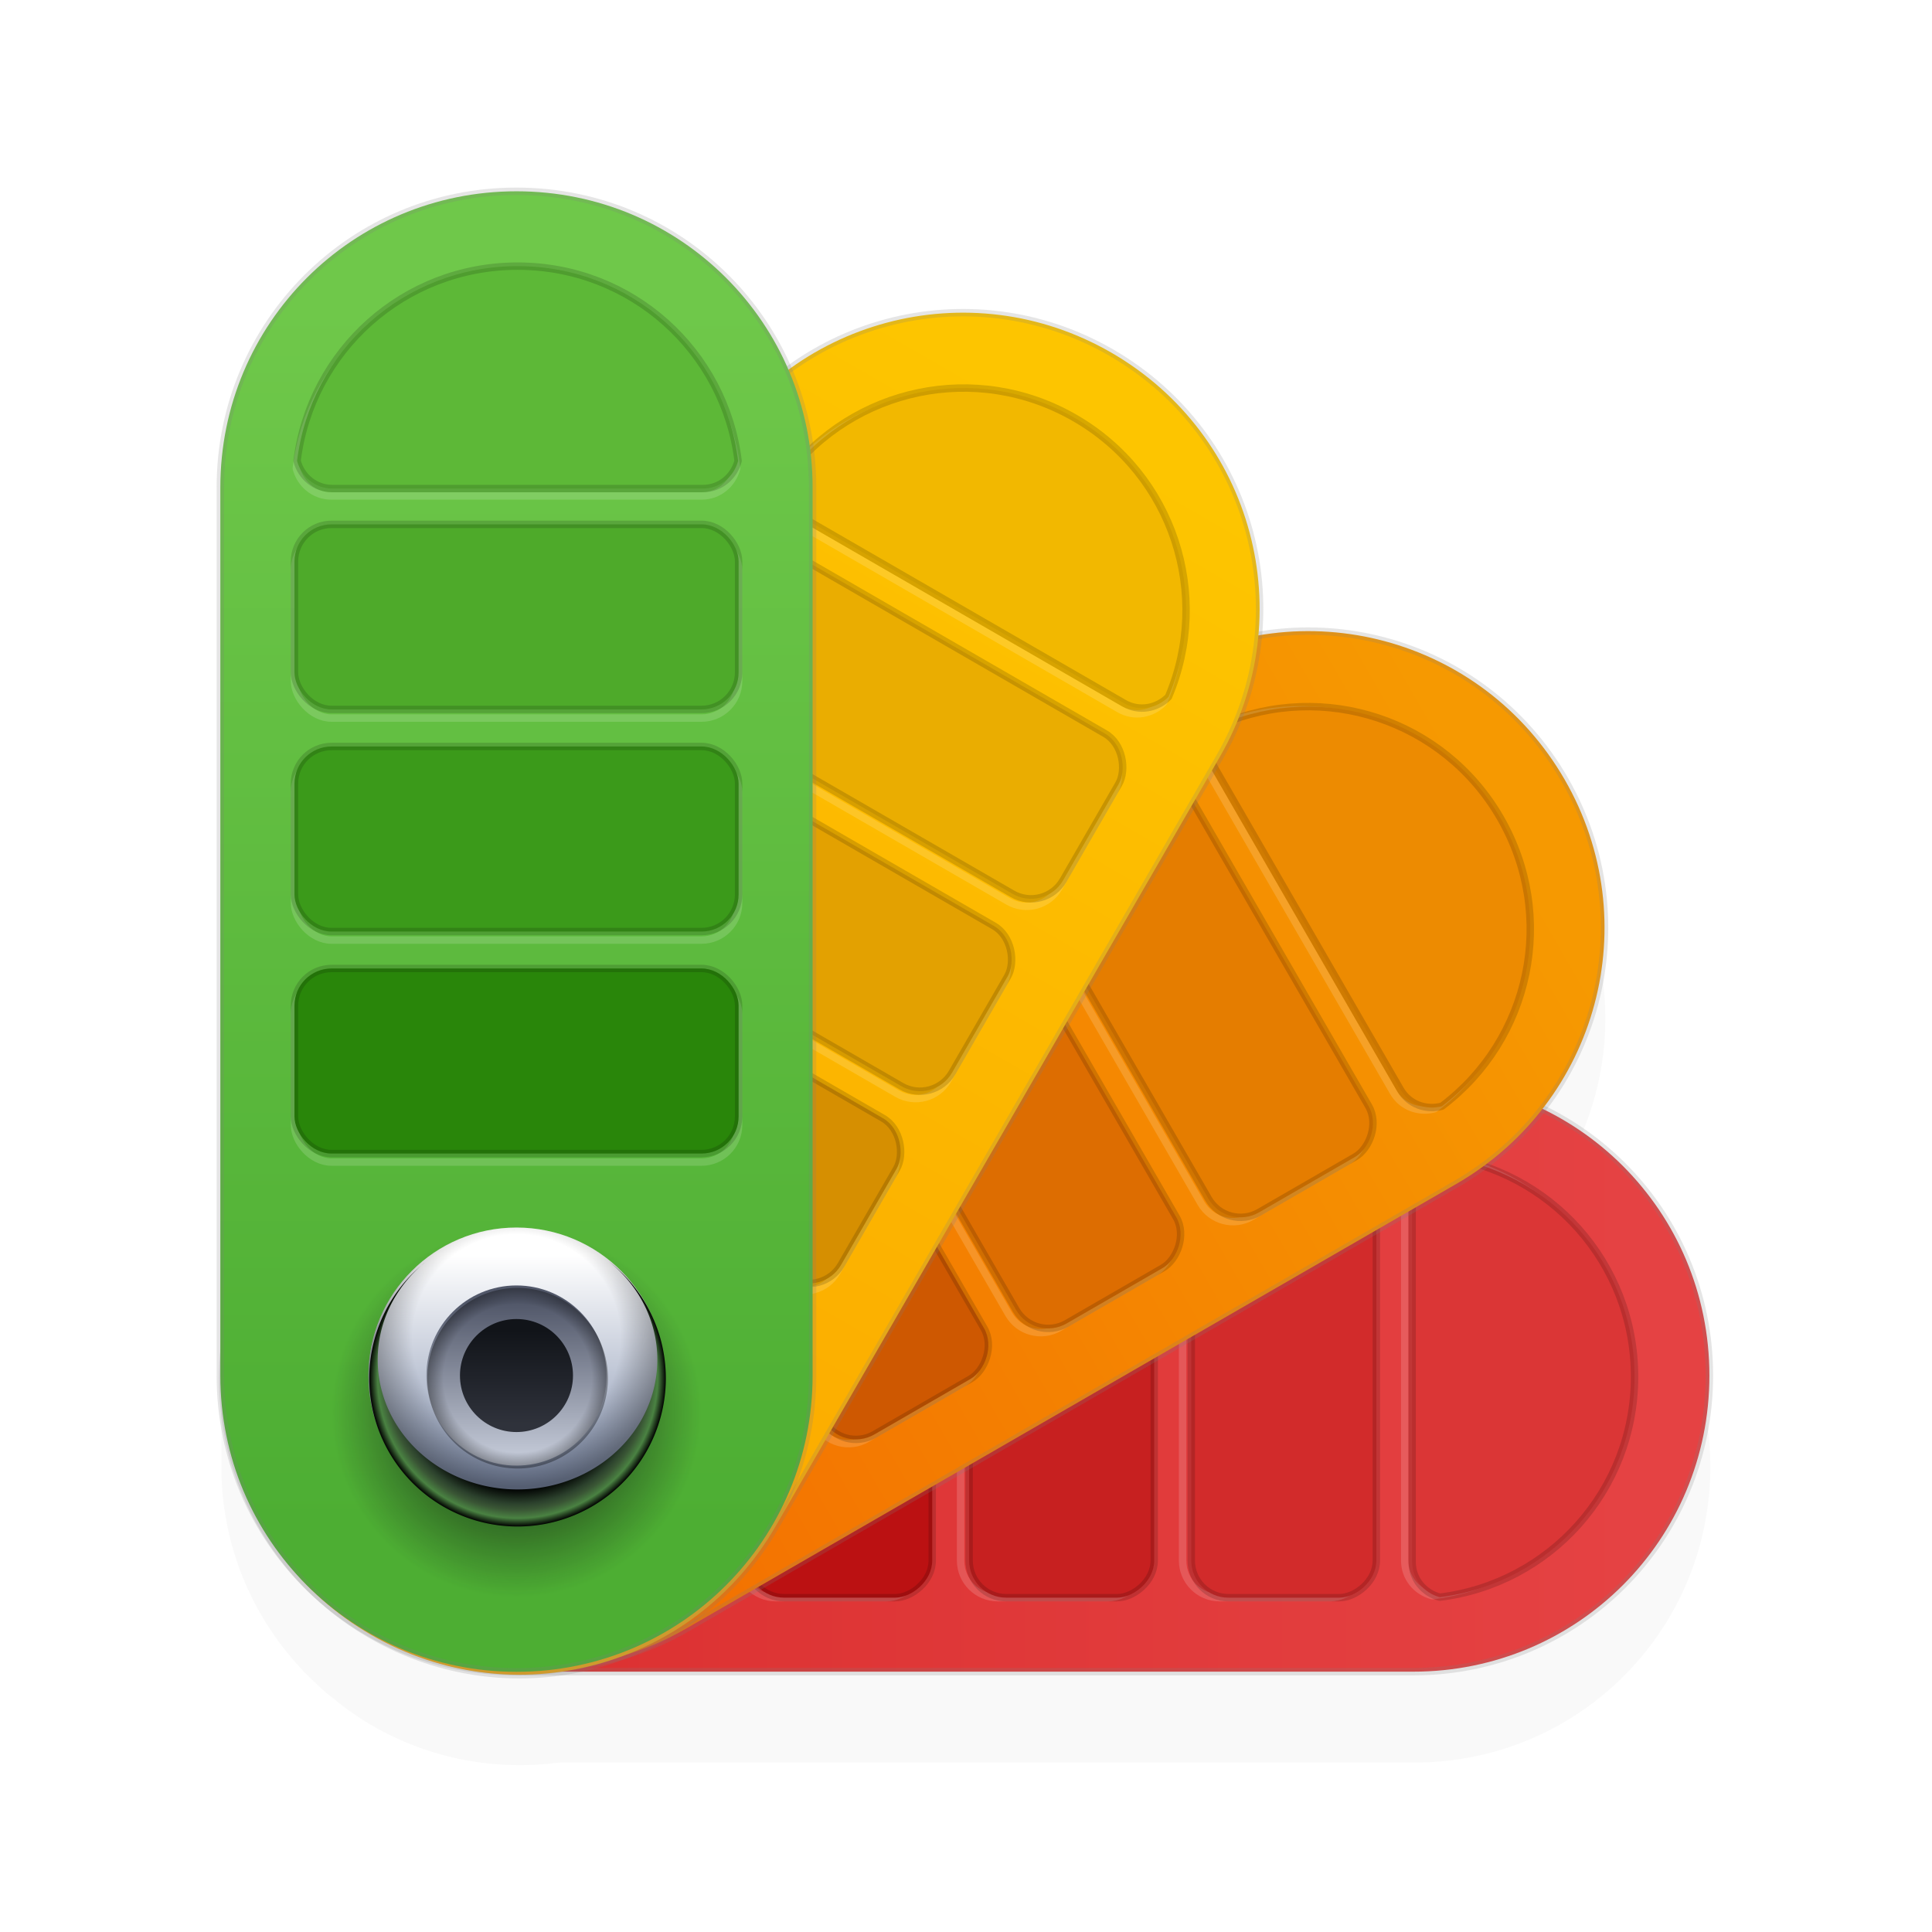 <?xml version="1.0" encoding="UTF-8" standalone="no"?>
<svg
   xmlns:dc="http://purl.org/dc/elements/1.1/"
   xmlns:cc="http://creativecommons.org/ns#"
   xmlns:rdf="http://www.w3.org/1999/02/22-rdf-syntax-ns#"
   xmlns:svg="http://www.w3.org/2000/svg"
   xmlns="http://www.w3.org/2000/svg"
   xmlns:sodipodi="http://sodipodi.sourceforge.net/DTD/sodipodi-0.dtd"
   xmlns:inkscape="http://www.inkscape.org/namespaces/inkscape"
   width="64"
   height="64"
   version="1.1"
   viewBox="0 0 16.933 16.933"
   id="svg210"
   sodipodi:docname="sk1-color-picker.svg"
   inkscape:version="1.0.1 (3bc2e813f5, 2020-09-07)">
  <g
     id="g1000"
     transform="matrix(1.226,0,0,1.226,-2.285,-2.216)">
    <path
       transform="rotate(90,4.963,12.296)"
       d="m -3.509,11.696 c 0,1.173 0.944,2.117 2.117,2.117 h 6.35 c 0.559,0 1.064,-0.216 1.442,-0.567 0.007,-0.006 0.014,-0.012 0.021,-0.019 0.033,-0.031 0.063,-0.064 0.094,-0.097 0.023,-0.024 0.046,-0.048 0.067,-0.073 0.01,-0.012 0.019,-0.024 0.028,-0.036 0.073,-0.089 0.141,-0.183 0.2,-0.285 0.244,-0.422 0.324,-0.891 0.265,-1.338 v -6.113 c 0,-1.173 -0.944,-2.117 -2.117,-2.117 -0.842,0 -1.563,0.488 -1.905,1.196 -0.659,-0.513 -1.586,-0.605 -2.356,-0.161 -0.792,0.457 -1.174,1.342 -1.027,2.192 -0.796,-0.073 -1.598,0.309 -2.025,1.049 -0.434,0.752 -0.357,1.653 0.124,2.308 -0.753,0.324 -1.277,1.07 -1.277,1.944 z"
       filter="url(#filter1275)"
       opacity="0.15"
       id="path96" />
    <g
       stroke-linecap="round"
       stroke-linejoin="round"
       id="g208">
      <path
         d="m 14.084,11.641 c 0,1.173 -0.944,2.117 -2.117,2.117 H 5.617 c -1.173,0 -2.117,-0.944 -2.117,-2.117 0,-1.173 0.944,-2.117 2.117,-2.117 h 6.35 c 1.173,0 2.117,0.944 2.117,2.117 z"
         fill="url(#linearGradient1250)"
         stroke="#7f7f7f"
         stroke-opacity="0.2"
         stroke-width="0.053"
         id="path98"
         style="fill:url(#linearGradient1250)" />
      <g
         transform="rotate(90,5.19,12.069)"
         stroke-opacity="0.15"
         id="g118">
        <g
           stroke-width="0.053"
           id="g114">
          <rect
             x="3.175"
             y="8.792"
             width="3.175"
             height="1.323"
             rx="0.265"
             ry="0.265"
             fill="none"
             stroke="#fdfdfd"
             id="rect100" />
          <rect
             x="3.175"
             y="7.205"
             width="3.175"
             height="1.323"
             rx="0.265"
             ry="0.265"
             fill="none"
             stroke="#fdfdfd"
             id="rect102" />
          <rect
             x="3.175"
             y="8.731"
             width="3.175"
             height="1.323"
             rx="0.265"
             ry="0.265"
             fill="#bb1112"
             stroke="#000000"
             id="rect104" />
          <rect
             x="3.175"
             y="5.618"
             width="3.175"
             height="1.323"
             rx="0.265"
             ry="0.265"
             fill="none"
             stroke="#fdfdfd"
             id="rect106" />
          <rect
             x="3.175"
             y="7.144"
             width="3.175"
             height="1.323"
             rx="0.265"
             ry="0.265"
             fill="#c72020"
             stroke="#000000"
             id="rect108" />
          <path
             d="m 4.762,3.766 c -0.812,0 -1.477,0.605 -1.574,1.39 0.03,0.113 0.128,0.197 0.251,0.197 h 2.646 c 0.123,0 0.221,-0.084 0.251,-0.197 C 6.24,4.37 5.575,3.766 4.762,3.766 Z"
             fill="none"
             stroke="#fdfdfd"
             id="path110" />
          <rect
             x="3.175"
             y="5.556"
             width="3.175"
             height="1.323"
             rx="0.265"
             ry="0.265"
             fill="#d22b2b"
             stroke="#000000"
             id="rect112" />
        </g>
        <path
           transform="scale(0.265)"
           d="m 18,14 c -3.071,0 -5.583,2.285 -5.949,5.254 0.114,0.427 0.485,0.746 0.949,0.746 h 10 c 0.464,0 0.835,-0.319 0.949,-0.746 C 23.583,16.285 21.071,14 18,14 Z"
           fill="#db3636"
           stroke="#000000"
           stroke-width="0.2"
           id="path116" />
      </g>
      <g
         transform="rotate(60,5.264,12.454)"
         id="g142">
        <path
           d="m 4.762,3.175 c 1.173,0 2.117,0.944 2.117,2.117 v 6.35 c 0,1.173 -0.944,2.117 -2.117,2.117 -1.173,0 -2.117,-0.944 -2.117,-2.117 V 5.292 c 0,-1.173 0.944,-2.117 2.117,-2.117 z"
           fill="url(#linearGradient1242)"
           stroke="#7f7f7f"
           stroke-opacity="0.2"
           stroke-width="0.053"
           id="path120"
           style="fill:url(#linearGradient1242)" />
        <g
           stroke-opacity="0.15"
           id="g140">
          <g
             stroke-width="0.053"
             id="g136">
            <rect
               x="3.175"
               y="8.792"
               width="3.175"
               height="1.323"
               rx="0.265"
               ry="0.265"
               fill="none"
               stroke="#fdfdfd"
               id="rect122" />
            <rect
               x="3.175"
               y="7.205"
               width="3.175"
               height="1.323"
               rx="0.265"
               ry="0.265"
               fill="none"
               stroke="#fdfdfd"
               id="rect124" />
            <rect
               x="3.175"
               y="8.731"
               width="3.175"
               height="1.323"
               rx="0.265"
               ry="0.265"
               fill="#ce5801"
               stroke="#000000"
               id="rect126" />
            <rect
               x="3.175"
               y="5.618"
               width="3.175"
               height="1.323"
               rx="0.265"
               ry="0.265"
               fill="none"
               stroke="#fdfdfd"
               id="rect128" />
            <rect
               x="3.175"
               y="7.144"
               width="3.175"
               height="1.323"
               rx="0.265"
               ry="0.265"
               fill="#dd6d01"
               stroke="#000000"
               id="rect130" />
            <path
               d="m 4.762,3.766 c -0.812,0 -1.477,0.605 -1.574,1.39 0.03,0.113 0.128,0.197 0.251,0.197 h 2.646 c 0.123,0 0.221,-0.084 0.251,-0.197 C 6.24,4.37 5.575,3.766 4.762,3.766 Z"
               fill="none"
               stroke="#fdfdfd"
               id="path132" />
            <rect
               x="3.175"
               y="5.556"
               width="3.175"
               height="1.323"
               rx="0.265"
               ry="0.265"
               fill="#e57d00"
               stroke="#000000"
               id="rect134" />
          </g>
          <path
             transform="scale(0.265)"
             d="m 18,14 c -3.071,0 -5.583,2.285 -5.949,5.254 0.114,0.427 0.485,0.746 0.949,0.746 h 10 c 0.464,0 0.835,-0.319 0.949,-0.746 C 23.583,16.285 21.071,14 18,14 Z"
             fill="#ed8b01"
             stroke="#000000"
             stroke-width="0.2"
             id="path138" />
        </g>
      </g>
      <g
         transform="rotate(30,5.133,13.168)"
         id="g166">
        <path
           d="m 4.762,3.175 c 1.173,0 2.117,0.944 2.117,2.117 v 6.35 c 0,1.173 -0.944,2.117 -2.117,2.117 -1.173,0 -2.117,-0.944 -2.117,-2.117 V 5.292 c 0,-1.173 0.944,-2.117 2.117,-2.117 z"
           fill="url(#linearGradient1234)"
           stroke="#7f7f7f"
           stroke-opacity="0.2"
           stroke-width="0.053"
           id="path144"
           style="fill:url(#linearGradient1234)" />
        <g
           stroke-opacity="0.15"
           id="g164">
          <g
             stroke-width="0.053"
             id="g160">
            <rect
               x="3.175"
               y="8.792"
               width="3.175"
               height="1.323"
               rx="0.265"
               ry="0.265"
               fill="none"
               stroke="#fdfdfd"
               id="rect146" />
            <rect
               x="3.175"
               y="7.205"
               width="3.175"
               height="1.323"
               rx="0.265"
               ry="0.265"
               fill="none"
               stroke="#fdfdfd"
               id="rect148" />
            <rect
               x="3.175"
               y="8.731"
               width="3.175"
               height="1.323"
               rx="0.265"
               ry="0.265"
               fill="#d68f01"
               stroke="#000000"
               id="rect150" />
            <rect
               x="3.175"
               y="5.618"
               width="3.175"
               height="1.323"
               rx="0.265"
               ry="0.265"
               fill="none"
               stroke="#fdfdfd"
               id="rect152" />
            <rect
               x="3.175"
               y="7.144"
               width="3.175"
               height="1.323"
               rx="0.265"
               ry="0.265"
               fill="#e3a101"
               stroke="#000000"
               id="rect154" />
            <path
               d="m 4.762,3.766 c -0.812,0 -1.477,0.605 -1.574,1.39 0.03,0.113 0.128,0.197 0.251,0.197 h 2.646 c 0.123,0 0.221,-0.084 0.251,-0.197 C 6.24,4.37 5.575,3.766 4.762,3.766 Z"
               fill="none"
               stroke="#fdfdfd"
               id="path156" />
            <rect
               x="3.175"
               y="5.556"
               width="3.175"
               height="1.323"
               rx="0.265"
               ry="0.265"
               fill="#eaad01"
               stroke="#000000"
               id="rect158" />
          </g>
          <path
             transform="scale(0.265)"
             d="m 18,14 c -3.071,0 -5.583,2.285 -5.949,5.254 0.114,0.427 0.485,0.746 0.949,0.746 h 10 c 0.464,0 0.835,-0.319 0.949,-0.746 C 23.583,16.285 21.071,14 18,14 Z"
             fill="#f2b800"
             stroke="#000000"
             stroke-width="0.2"
             id="path162" />
        </g>
      </g>
      <g
         transform="translate(0.794)"
         id="g190">
        <path
           d="m 4.762,3.175 c 1.173,0 2.117,0.944 2.117,2.117 v 6.35 c 0,1.173 -0.944,2.117 -2.117,2.117 -1.173,0 -2.117,-0.944 -2.117,-2.117 V 5.292 c 0,-1.173 0.944,-2.117 2.117,-2.117 z"
           fill="url(#linearGradient1226)"
           stroke="#7f7f7f"
           stroke-opacity="0.2"
           stroke-width="0.053"
           id="path168"
           style="fill:url(#linearGradient1226)" />
        <g
           stroke-opacity="0.15"
           id="g188">
          <g
             stroke-width="0.053"
             id="g184">
            <rect
               x="3.175"
               y="8.792"
               width="3.175"
               height="1.323"
               rx="0.265"
               ry="0.265"
               fill="none"
               stroke="#fdfdfd"
               id="rect170" />
            <rect
               x="3.175"
               y="7.205"
               width="3.175"
               height="1.323"
               rx="0.265"
               ry="0.265"
               fill="none"
               stroke="#fdfdfd"
               id="rect172" />
            <rect
               x="3.175"
               y="8.731"
               width="3.175"
               height="1.323"
               rx="0.265"
               ry="0.265"
               fill="#29860a"
               stroke="#000000"
               id="rect174" />
            <rect
               x="3.175"
               y="5.618"
               width="3.175"
               height="1.323"
               rx="0.265"
               ry="0.265"
               fill="none"
               stroke="#fdfdfd"
               id="rect176" />
            <rect
               x="3.175"
               y="7.144"
               width="3.175"
               height="1.323"
               rx="0.265"
               ry="0.265"
               fill="#3b9a1a"
               stroke="#000000"
               id="rect178" />
            <path
               d="m 4.762,3.766 c -0.812,0 -1.477,0.605 -1.574,1.39 0.03,0.113 0.128,0.197 0.251,0.197 h 2.646 c 0.123,0 0.221,-0.084 0.251,-0.197 C 6.24,4.37 5.575,3.766 4.762,3.766 Z"
               fill="none"
               stroke="#fdfdfd"
               id="path180" />
            <rect
               x="3.175"
               y="5.556"
               width="3.175"
               height="1.323"
               rx="0.265"
               ry="0.265"
               fill="#4eaa2a"
               stroke="#000000"
               id="rect182" />
          </g>
          <path
             transform="scale(0.265)"
             d="m 18,14 c -3.071,0 -5.583,2.285 -5.949,5.254 0.114,0.427 0.485,0.746 0.949,0.746 h 10 c 0.464,0 0.835,-0.319 0.949,-0.746 C 23.583,16.285 21.071,14 18,14 Z"
             fill="#5db837"
             stroke="#000000"
             stroke-width="0.2"
             id="path186" />
        </g>
      </g>
      <g
         transform="translate(0.794)"
         id="g206">
        <circle
           cx="4.762"
           cy="11.906"
           r="1.323"
           fill="url(#radialGradient1076)"
           stroke-width="1.016"
           id="circle192"
           style="fill:url(#radialGradient1076)" />
        <circle
           cx="4.762"
           cy="11.641"
           r="1.058"
           fill="url(#linearGradient921)"
           stroke-width="0.813"
           id="circle194"
           style="fill:url(#linearGradient921)" />
        <circle
           cx="4.762"
           cy="11.641"
           r="1.058"
           fill="url(#radialGradient1043)"
           opacity="0.35"
           stroke-width="0.813"
           id="circle196"
           style="fill:url(#radialGradient1043)" />
        <circle
           cx="4.762"
           cy="11.641"
           r="0.644"
           fill="url(#linearGradient925)"
           stroke-width="0.495"
           id="circle198"
           style="fill:url(#linearGradient925)" />
        <circle
           cx="4.762"
           cy="11.641"
           r="0.404"
           fill="url(#linearGradient929)"
           stroke-width="0.31"
           id="circle200"
           style="fill:url(#linearGradient929)" />
        <path
           transform="scale(0.265)"
           d="M 17.939,40 A 4,4 0 0 0 17.894,40.002 3.771,3.5 0 0 1 18,40 4,4 0 0 0 17.939,40 Z m -0.045,0.002 a 4,4 0 0 0 -0.166,0.008 3.771,3.5 0 0 1 0.166,-0.008 z m -2.293,0.797 a 4,4 0 0 0 -0.125,0.1 3.771,3.5 0 0 1 0.125,-0.1 z m -0.125,0.1 a 4,4 0 0 0 -1.477,3.102 4,4 0 0 0 4,4 4,4 0 0 0 4,-4 4,4 0 0 0 -1.555,-3.164 3.771,3.5 0 0 1 1.326,2.664 3.771,3.5 0 0 1 -3.772,3.5 3.771,3.5 0 0 1 -3.772,-3.5 3.771,3.5 0 0 1 1.248,-2.602 z"
           fill="url(#radialGradient981)"
           filter="url(#filter1037)"
           stroke-width="3.073"
           id="path202"
           style="fill:url(#radialGradient981)" />
        <path
           transform="scale(0.265)"
           d="m 17.98,41.564 a 2.435,2.435 0 0 0 -2.416,2.436 2.435,2.435 0 0 0 2.436,2.436 2.435,2.435 0 0 0 2.436,-2.436 2.435,2.435 0 0 0 -2.436,-2.436 2.435,2.435 0 0 0 -0.02,0 z m -0.029,0.436 a 2,2 0 0 1 0.049,0 2,2 0 0 1 2,2 2,2 0 0 1 -2,2 2,2 0 0 1 -2,-2 2,2 0 0 1 1.951,-2 z"
           fill="url(#radialGradient1057)"
           opacity="0.35"
           stroke-width="1.87"
           id="path204"
           style="fill:url(#radialGradient1057)" />
      </g>
    </g>
  </g>
  <sodipodi:namedview
     pagecolor="#ffffff"
     bordercolor="#666666"
     borderopacity="1"
     objecttolerance="10"
     gridtolerance="10"
     guidetolerance="10"
     inkscape:pageopacity="0"
     inkscape:pageshadow="2"
     inkscape:window-width="1920"
     inkscape:window-height="968"
     id="namedview212"
     showgrid="false"
     inkscape:zoom="6.2109375"
     inkscape:cx="17.125326"
     inkscape:cy="39.834154"
     inkscape:window-x="0"
     inkscape:window-y="36"
     inkscape:window-maximized="1"
     inkscape:current-layer="svg210"
     inkscape:document-rotation="0" />
  <defs
     id="defs80">
    <linearGradient
       id="linearGradient862-3"
       x1="7.937"
       x2="7.937"
       y1="15.081"
       y2="1.852"
       gradientTransform="matrix(1 0 0 1 3.7616e-5 .008)"
       gradientUnits="userSpaceOnUse">
      <stop
         stop-color="#f1efeb"
         offset="0"
         id="stop2" />
      <stop
         stop-color="#fdfcfc"
         offset="1"
         id="stop4" />
    </linearGradient>
    <linearGradient
       id="linearGradient921"
       x1="4.716"
       x2="4.716"
       y1="12.46"
       y2="10.806"
       gradientTransform="translate(0.032,-0.025)"
       gradientUnits="userSpaceOnUse">
      <stop
         stop-color="#8290ae"
         offset="0"
         id="stop7" />
      <stop
         stop-color="#fff"
         offset="1"
         id="stop9" />
    </linearGradient>
    <linearGradient
       id="linearGradient925"
       x1="4.716"
       x2="4.716"
       y1="12.56"
       y2="10.806"
       gradientTransform="matrix(0.609,0,0,0.609,1.883,4.54)"
       gradientUnits="userSpaceOnUse">
      <stop
         stop-color="#c0c6d4"
         offset="0"
         id="stop12" />
      <stop
         stop-color="#515769"
         offset="1"
         id="stop14" />
    </linearGradient>
    <linearGradient
       id="linearGradient929"
       x1="4.716"
       x2="4.716"
       y1="12.56"
       y2="10.806"
       gradientTransform="matrix(0.382,0,0,0.382,2.956,7.188)"
       gradientUnits="userSpaceOnUse">
      <stop
         stop-color="#2f323b"
         offset="0"
         id="stop17" />
      <stop
         stop-color="#111419"
         offset="1"
         id="stop19" />
    </linearGradient>
    <radialGradient
       id="radialGradient981"
       cx="18"
       cy="44"
       r="4"
       gradientTransform="translate(0,-6.3009e-4)"
       gradientUnits="userSpaceOnUse">
      <stop
         stop-color="#8290ae"
         offset="0"
         id="stop22" />
      <stop
         stop-color="#020403"
         offset=".75"
         id="stop24" />
      <stop
         stop-color="#2b402c"
         offset=".845"
         id="stop26" />
      <stop
         stop-color="#3a5635"
         offset=".889"
         id="stop28" />
      <stop
         stop-color="#4a8242"
         offset=".944"
         id="stop30" />
      <stop
         stop-color="#010201"
         offset="1"
         id="stop32" />
    </radialGradient>
    <filter
       id="filter1037"
       x="-.012"
       y="-.012"
       width="1.024"
       height="1.024"
       color-interpolation-filters="sRGB">
      <feGaussianBlur
         stdDeviation="0.04"
         id="feGaussianBlur35" />
    </filter>
    <radialGradient
       id="radialGradient1043"
       cx="4.762"
       cy="11.377"
       r="1.058"
       gradientUnits="userSpaceOnUse">
      <stop
         stop-opacity="0"
         offset="0"
         id="stop38" />
      <stop
         stop-opacity="0"
         offset=".704"
         id="stop40" />
      <stop
         offset="1"
         id="stop42" />
    </radialGradient>
    <radialGradient
       id="radialGradient1057"
       cx="4.762"
       cy="11.641"
       r=".644"
       gradientTransform="scale(3.78)"
       gradientUnits="userSpaceOnUse">
      <stop
         stop-opacity="0"
         offset="0"
         id="stop45" />
      <stop
         stop-opacity="0"
         offset=".821"
         id="stop47" />
      <stop
         offset="1"
         id="stop49" />
    </radialGradient>
    <radialGradient
       id="radialGradient1076"
       cx="4.762"
       cy="11.641"
       r="1.058"
       gradientTransform="matrix(1.25,0,0,1.25,-1.191,-2.646)"
       gradientUnits="userSpaceOnUse">
      <stop
         offset="0"
         id="stop52" />
      <stop
         stop-color="#111419"
         stop-opacity="0"
         offset="1"
         id="stop54" />
    </radialGradient>
    <linearGradient
       id="linearGradient1226"
       x1="4.762"
       x2="4.762"
       y1="12.725"
       y2="3.969"
       gradientUnits="userSpaceOnUse">
      <stop
         stop-color="#4dae33"
         offset="0"
         id="stop57" />
      <stop
         stop-color="#6fc84a"
         offset="1"
         id="stop59" />
    </linearGradient>
    <linearGradient
       id="linearGradient1234"
       x1="4.762"
       x2="4.762"
       y1="12.171"
       y2="3.704"
       gradientUnits="userSpaceOnUse">
      <stop
         stop-color="#fcaa00"
         offset="0"
         id="stop62" />
      <stop
         stop-color="#fdc500"
         offset="1"
         id="stop64" />
    </linearGradient>
    <linearGradient
       id="linearGradient1242"
       x1="4.762"
       x2="4.762"
       y1="12.435"
       y2="3.704"
       gradientUnits="userSpaceOnUse">
      <stop
         stop-color="#f36d01"
         offset="0"
         id="stop67" />
      <stop
         stop-color="#f69901"
         offset="1"
         id="stop69" />
    </linearGradient>
    <linearGradient
       id="linearGradient1250"
       x1="4.762"
       x2="4.762"
       y1="12.435"
       y2="3.704"
       gradientTransform="rotate(90,5.19,12.069)"
       gradientUnits="userSpaceOnUse">
      <stop
         stop-color="#db2f2f"
         offset="0"
         id="stop72" />
      <stop
         stop-color="#e54243"
         offset="1"
         id="stop74" />
    </linearGradient>
    <filter
       id="filter1275"
       x="-.108"
       y="-.108"
       width="1.216"
       height="1.216"
       color-interpolation-filters="sRGB">
      <feGaussianBlur
         stdDeviation="0.478"
         id="feGaussianBlur77" />
    </filter>
    <filter
       id="filter883"
       x="-.06"
       y="-.06"
       width="1.12"
       height="1.12"
       color-interpolation-filters="sRGB">
      <feGaussianBlur
         stdDeviation="0.212"
         id="feGaussianBlur1041" />
    </filter>
    <linearGradient
       id="linearGradient1448"
       x1="3.969"
       x2="3.969"
       y1="16.404"
       y2="2.646"
       gradientTransform="matrix(0.917,0,0,0.917,3.484,-4.983)"
       gradientUnits="userSpaceOnUse">
      <stop
         stop-color="#dcdcdc"
         offset="0"
         id="stop1044" />
      <stop
         stop-color="#f0f0f0"
         offset="1"
         id="stop1046" />
    </linearGradient>
    <filter
       id="filter861"
       x="-.027"
       y="-.027"
       width="1.054"
       height="1.054"
       color-interpolation-filters="sRGB">
      <feGaussianBlur
         stdDeviation="0.164"
         id="feGaussianBlur1049" />
    </filter>
    <linearGradient
       id="a-3"
       x1="32"
       x2="32"
       y1="2"
       y2="62"
       gradientTransform="matrix(0.265,0,0,0.265,18.059,-8.497)"
       gradientUnits="userSpaceOnUse">
      <stop
         stop-color="#f5faff"
         offset="0"
         id="stop10" />
      <stop
         stop-color="#cfdef0"
         offset="1"
         id="stop12-3" />
    </linearGradient>
  </defs>
</svg>
